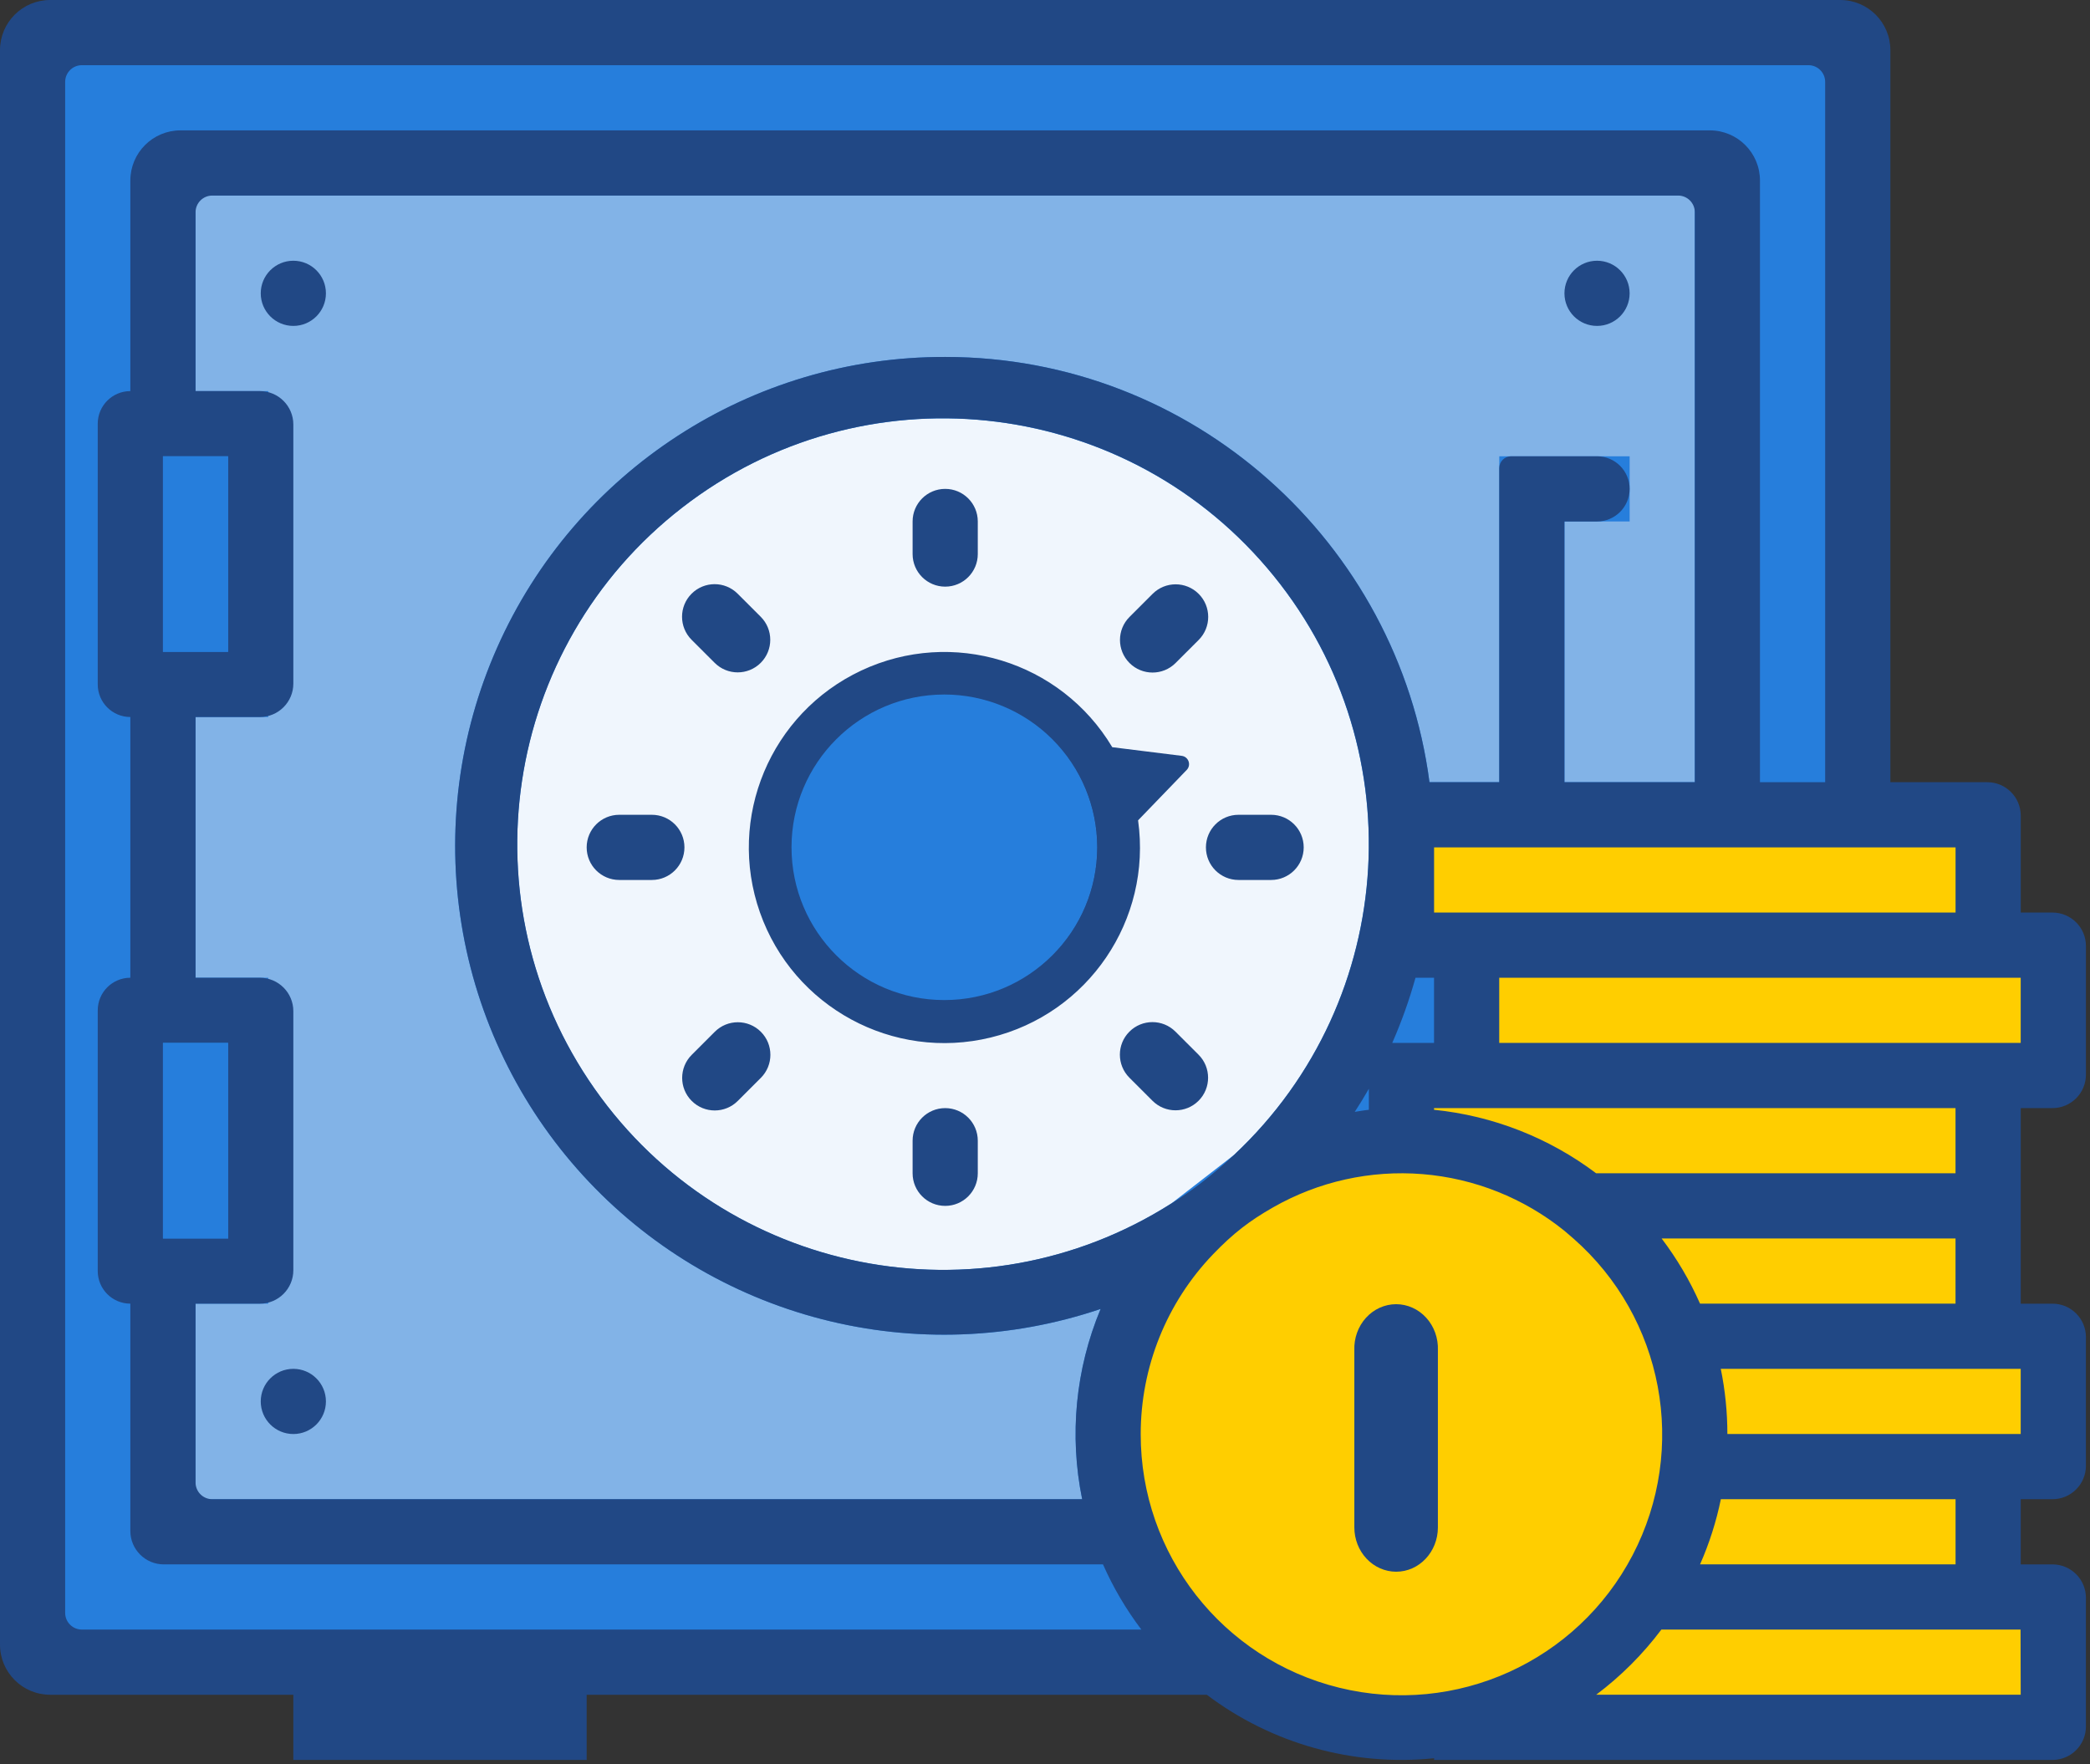 <svg fill="none" height="211" viewBox="0 0 250 211" width="250" xmlns="http://www.w3.org/2000/svg"><rect x="0" y="0" width="250" height="211" fill="#333333" stroke="none"/><path d="m3.9 3.899h218.324v194.919h-218.324z" fill="#267edc"/><path d="m245.615 128.647h-7.797v31.187h7.797v15.594h-7.797v15.593h7.797v15.594h-70.176v-.882c-6.44 1.472-13.165 1.095-19.401-1.086s-11.73-6.078-15.849-11.243c-5.935-.004-1.996-9.53-7.189-12.404l7.189-33.5 27.453-11.056v-7.797h7.797v-15.593h-7.797v-15.594h70.176v15.594h7.797z" fill="#ffce00"/><path d="m167.004 188c2.759 0 4.992-2.374 4.992-5.296v-21.194c.027-.713-.082-1.424-.321-2.091-.239-.668-.602-1.277-1.069-1.791-.466-.515-1.026-.924-1.646-1.204s-1.286-.424-1.96-.424-1.34.144-1.96.424-1.18.689-1.646 1.204c-.467.514-.83 1.123-1.069 1.791-.239.667-.348 1.378-.321 2.091v21.194c.001 1.404.528 2.751 1.466 3.743.937.993 2.208 1.552 3.534 1.553z" fill="#214885"/><path d="m129.445 179.326h-106.052v-23.39h8.696v-38.984h-8.696v-31.187h8.696v-38.984h-8.696v-23.39h179.337v70.17h-15.595v-31.185h7.798v-7.799h-15.595v38.984h-8.348c-3.752-28.654-28.265-50.865-57.924-50.865-23.197-.055-44.234 13.604-53.62 34.817-4.593 10.381-6.065 21.875-4.237 33.079 1.829 11.204 6.88 21.633 14.536 30.015 7.656 8.382 17.587 14.355 28.58 17.189 10.993 2.834 22.573 2.407 33.328-1.228-2.999 7.193-3.768 15.122-2.208 22.758z" fill="#82b3e7"/><path d="m140.103 143.963c-22.963 14.583-53.334 8.546-68.975-13.71-15.64-22.255-11.03-52.873 10.473-69.535 21.502-16.662 52.304-13.487 69.953 7.212 17.65 20.699 15.917 51.613-3.936 70.21" fill="#f0f6fd"/><path d="m31.19 35.086c0-2.153 1.746-3.898 3.898-3.898 2.153 0 3.898 1.745 3.898 3.898 0 2.153-1.745 3.898-3.898 3.898-2.153 0-3.898-1.745-3.898-3.898zm155.945 0c0-2.153 1.745-3.898 3.898-3.898 2.154 0 3.899 1.745 3.899 3.898 0 2.153-1.745 3.898-3.899 3.898-2.153 0-3.898-1.745-3.898-3.898zm-155.945 132.546c0-2.154 1.746-3.899 3.898-3.899 2.153 0 3.898 1.745 3.898 3.899 0 2.153-1.745 3.898-3.898 3.898-2.153 0-3.898-1.745-3.898-3.898zm77.973-31.187c0-2.154 1.745-3.899 3.898-3.899 2.154 0 3.899 1.745 3.899 3.899v3.898c0 2.153-1.745 3.898-3.899 3.898-2.153 0-3.898-1.745-3.898-3.898zm0-74.07c0-2.153 1.745-3.898 3.898-3.898 2.154 0 3.899 1.745 3.899 3.898v3.898c0 2.153-1.745 3.898-3.899 3.898-2.153 0-3.898-1.745-3.898-3.898zm-38.987 38.984c0-2.154 1.746-3.899 3.898-3.899h3.899c2.153 0 3.898 1.745 3.898 3.899 0 2.153-1.745 3.898-3.898 3.898h-3.899c-2.153 0-3.898-1.745-3.898-3.898zm74.074 0c0-2.154 1.745-3.899 3.898-3.899h3.899c2.154 0 3.899 1.745 3.899 3.899 0 2.153-1.745 3.898-3.899 3.898h-3.899c-2.153 0-3.898-1.745-3.898-3.898zm-9.151 27.552c-1.522-1.521-1.523-3.988-.002-5.51 1.521-1.521 3.988-1.522 5.51-.001l2.76 2.758c1.522 1.521 1.523 3.988.002 5.51-1.521 1.522-3.988 1.523-5.51.002zm-52.372-52.383c-1.522-1.521-1.523-3.988-.002-5.511 1.521-1.522 3.988-1.523 5.51-.002l2.76 2.759c1.522 1.521 1.523 3.988.002 5.51-1.521 1.522-3.987 1.523-5.509.002zm.013 55.158c-1.521-1.521-1.521-3.988.001-5.51l2.761-2.76c1.522-1.521 3.989-1.521 5.511.001 1.521 1.522 1.52 3.989-.001 5.51l-2.761 2.76c-1.522 1.521-3.988 1.521-5.509-.001zm52.37-52.381c-1.521-1.522-1.521-3.989.001-5.51l2.761-2.76c1.522-1.522 3.989-1.521 5.511.001 1.521 1.522 1.52 3.989-.001 5.51l-2.761 2.76c-1.522 1.521-3.989 1.521-5.511-.001zm1.026 18.818 5.814-6.026c.572-.593.222-1.585-.596-1.687l-8.307-1.034c-6.165-10.312-19.138-14.277-30.015-9.174-10.876 5.103-16.118 17.615-12.127 28.945 3.992 11.33 15.918 17.796 27.592 14.957 11.674-2.84 19.298-14.06 17.64-25.958v-.024zm-23.07 21.343c-10.001 0-18.109-8.107-18.109-18.108 0-10 8.108-18.108 18.11-18.108 10 0 18.108 8.108 18.108 18.108 0 2.379-.468 4.734-1.379 6.931-.91 2.198-2.244 4.194-3.927 5.876-1.682 1.681-3.679 3.015-5.876 3.925-2.198.909-4.554 1.377-6.932 1.376z" fill="#214885"/><path clip-rule="evenodd" d="m241.716 132.545v7.797l-.001.001v15.594h3.798c2.209 0 4 1.791 4 4v15.39c0 2.209-1.791 4-4 4h-3.798v7.797h3.798c2.209 0 4 1.791 4 4v15.39c0 2.209-1.791 4-4 4h-73.973v-.2c-9.696.988-19.408-1.726-27.188-7.597h-74.177v7.797h-35.087v-7.797h-29.088c-3.314 0-6-2.686-6-6v-190.717c0-3.314 2.686-6 6-6h214.122c3.314 0 6 2.686 6 6v87.562h11.594c2.209 0 4 1.791 4 4v11.593h3.798c2.209 0 4 1.791 4 4v15.39c0 2.209-1.791 4-4 4zm-7.797-23.39v-7.797h-62.378v7.797zm0 70.171h-28.075c-.55 2.68-1.384 5.294-2.49 7.797h30.565zm-.005-31.187h-35.156c1.83 2.412 3.372 5.028 4.596 7.797h30.56zm-42.987-7.797h4.001 38.986v-7.797h-62.378v.2c7.036.713 13.743 3.341 19.391 7.597zm-119.799-10.112c15.634 22.261 46.002 28.307 68.97 13.732v.001h.005c2.397-1.463 4.99-3.459 7.515-5.823 19.858-18.591 21.6-49.504 3.956-70.208-17.643-20.704-48.443-23.889-69.95-7.233-21.507 16.655-26.128 47.271-10.496 69.531zm-47.735 47.097c0 1.105.895 2 2 2h104.047v-.002h.005c-1.56-7.636-.791-15.564 2.208-22.757-10.755 3.635-22.335 4.062-33.328 1.228-10.993-2.834-20.924-8.807-28.58-17.189-7.656-8.382-12.707-18.811-14.535-30.015-1.829-11.204-.357-22.698 4.236-33.079 9.386-21.213 30.423-34.872 53.62-34.817 29.659 0 54.172 22.211 57.924 50.865h8.348v-37.566c0-.783.635-1.418 1.418-1.418h10.278c2.153 0 3.899 1.746 3.899 3.9 0 2.154-1.746 3.9-3.899 3.9h-3.899v31.185h15.595v-68.17c0-1.105-.895-2-2-2h-175.337c-1.105 0-2 .895-2 2v21.39h7.696c2.209 0 4 1.791 4 4v30.984c0 2.209-1.791 4-4 4h-7.696v31.188h7.696c2.209 0 4 1.791 4 4v30.984c0 2.209-1.791 4-4 4h-7.696zm3.893-29.188v-23.39h-7.796v23.39zm0-70.171v-23.39h-7.796v23.39zm144.25 46.781v-7.797h-2.217c-.742 2.662-1.672 5.267-2.783 7.797zm-7.797 5.484c-.534.937-1.096 1.858-1.686 2.761.189-.028.377-.058.565-.089.372-.06.742-.12 1.121-.159zm-155.945 62.687c0 1.105.895 2 2 2h25.29 101.442c-1.828-2.412-3.368-5.029-4.59-7.797h-112.345c-2.209 0-4-1.791-4-4v-27.187c-2.154 0-3.9-1.746-3.9-3.9v-31.184c0-2.154 1.746-3.9 3.9-3.9v-31.187c-2.154 0-3.9-1.746-3.9-3.9v-31.184c0-2.154 1.746-3.9 3.9-3.9v-25.187c0-3.314 2.686-6 6-6h182.931c3.314 0 6 2.686 6 6v71.968h7.798v-83.765c0-1.105-.895-2-2-2h-206.526c-1.105 0-2 .895-2 2zm183.137 9.796h50.78l-.019-7.796h-42.963c-2.219 2.953-4.844 5.578-7.798 7.796zm15.693-31.187h35.087v-7.797h-35.877c.525 2.567.79 5.178.79 7.797zm-27.291-54.577v7.797h62.378v-7.797zm-34.24 33.088c-5.547 5.779-8.644 13.48-8.645 21.49v-.001c-.028 14.377 9.777 26.911 23.738 30.345 13.962 3.435 28.463-3.119 35.109-15.868 6.645-12.749 3.714-28.389-7.097-37.867l-1.067-.916c-4.851-3.916-10.77-6.279-16.984-6.781-6.214-.501-12.435.882-17.851 3.969-2.796 1.594-4.765 3.089-7.203 5.629z" fill="#214885" fill-rule="evenodd"/><path d="m19.494 54.578h7.797v23.39h-7.797zm0 70.171h7.797v23.39h-7.797z" fill="#267edc"/><path clip-rule="evenodd" d="m113.39 85.685c-8.892 0-16.1 7.208-16.1 16.099 0 8.89 7.208 16.098 16.1 16.098 8.89 0 16.098-7.207 16.098-16.098 0-2.114-.416-4.208-1.225-6.161s-1.995-3.728-3.49-5.223c-1.495-1.495-3.27-2.681-5.223-3.49s-4.047-1.225-6.161-1.225z" fill="#fff" fill-rule="evenodd"/><path d="m112.954 83.075c-10.093 0-18.275 8.181-18.275 18.274 0 10.092 8.182 18.273 18.275 18.273s18.275-8.181 18.275-18.273c0-2.4-.473-4.776-1.391-6.994-.918-2.217-2.264-4.232-3.961-5.929s-3.712-3.043-5.929-3.961c-2.218-.918-4.594-1.391-6.994-1.391z" fill="#267edc"/></svg>